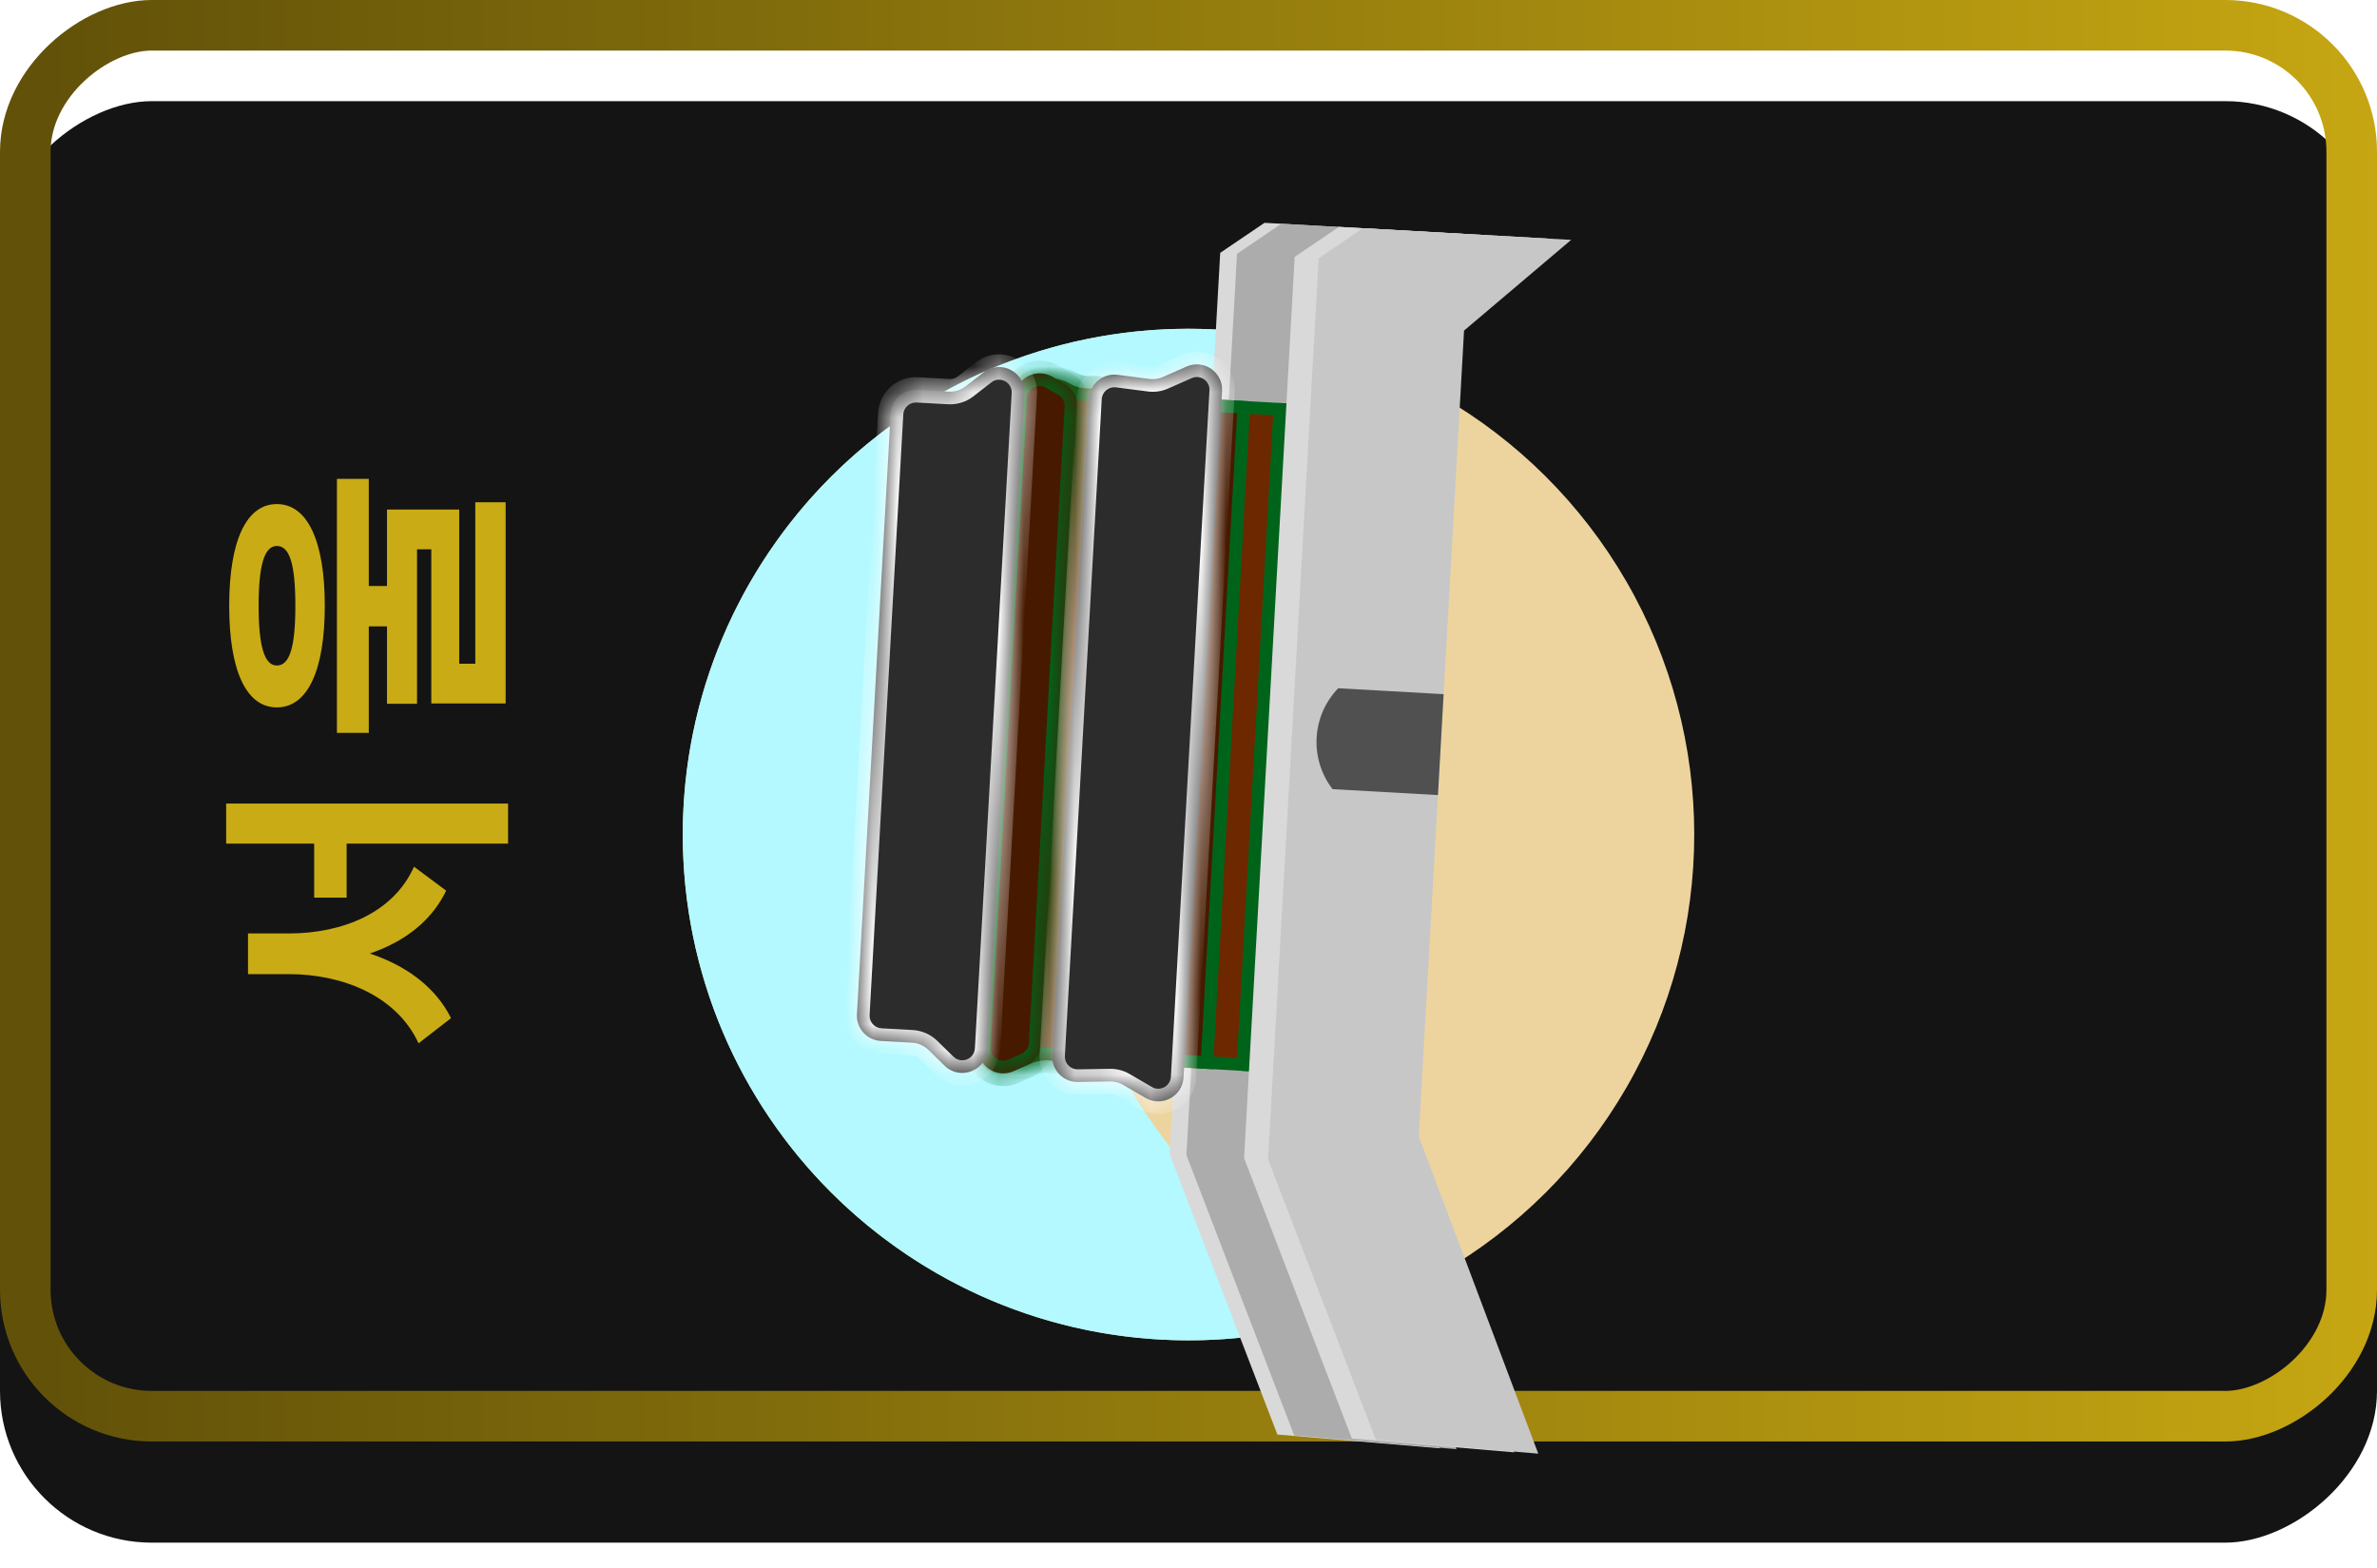 <svg width="94" height="62" viewBox="0 0 94 62" fill="none" xmlns="http://www.w3.org/2000/svg">
<g filter="url(#filter0_i_146_254)">
<rect y="57" width="57" height="94" rx="6" transform="rotate(-90 0 57)" fill="#141414"/>
</g>
<rect x="1" y="56" width="55" height="92" rx="5" transform="rotate(-90 1 56)" stroke="url(#paint0_linear_146_254)" stroke-width="2"/>
<g filter="url(#filter1_i_146_254)">
<circle cx="47" cy="29" r="20" transform="rotate(-90 47 29)" fill="#EDD49E"/>
</g>
<g filter="url(#filter2_di_146_254)">
<path d="M12.424 34.495V31.567H13.708V34.495H12.424ZM9.808 37.519V36.223H11.416C14.212 36.223 16.792 37.171 17.836 39.259L16.552 40.255C15.676 38.359 13.528 37.519 11.416 37.519H9.808ZM9.808 37.183V35.911H11.416C13.528 35.911 15.556 35.107 16.372 33.271L17.644 34.219C16.636 36.307 14.188 37.183 11.416 37.183H9.808ZM8.944 32.359V30.775H20.092V32.359H8.944ZM14.248 23.768V22.172H15.796V23.768H14.248ZM9.064 22.952C9.064 20.42 9.724 18.932 10.948 18.932C12.172 18.932 12.844 20.42 12.844 22.952C12.844 25.496 12.172 26.972 10.948 26.972C9.724 26.972 9.064 25.496 9.064 22.952ZM10.228 22.952C10.228 24.56 10.456 25.316 10.948 25.316C11.464 25.316 11.68 24.56 11.68 22.952C11.68 21.344 11.464 20.588 10.948 20.588C10.456 20.588 10.228 21.344 10.228 22.952ZM13.324 27.98V17.936H14.584V27.98H13.324ZM15.304 26.828V19.148H18.16V25.244H19.144V26.816H17.056V20.72H16.492V26.828H15.304ZM18.796 26.816V18.86H19.996V26.816H18.796Z" fill="#C9AB15"/>
</g>
<g filter="url(#filter3_i_146_254)">
<path fill-rule="evenodd" clip-rule="evenodd" d="M54.5 10.454C52.184 9.516 49.652 9 47 9C35.954 9 27 17.954 27 29C27 40.046 35.954 49 47 49C49.652 49 52.184 48.484 54.5 47.546C47.17 44.579 42 37.393 42 29C42 20.607 47.17 13.421 54.5 10.454Z" fill="#B3F9FF"/>
</g>
<g filter="url(#filter4_d_146_254)">
<mask id="path-6-inside-1_146_254" fill="white">
<path fill-rule="evenodd" clip-rule="evenodd" d="M44.334 25.857L43.752 36.219C43.692 37.293 42.732 38.09 41.666 37.952L41.56 37.938C41.294 37.904 41.024 37.943 40.779 38.05C39.775 38.493 38.658 37.719 38.719 36.623L39.401 24.487L40.083 12.351C40.144 11.256 41.341 10.612 42.289 11.164C42.52 11.298 42.784 11.367 43.052 11.363L43.159 11.361C44.234 11.343 45.099 12.242 45.039 13.317L44.457 23.678L44.334 25.857Z"/>
</mask>
<path fill-rule="evenodd" clip-rule="evenodd" d="M44.334 25.857L43.752 36.219C43.692 37.293 42.732 38.09 41.666 37.952L41.56 37.938C41.294 37.904 41.024 37.943 40.779 38.05C39.775 38.493 38.658 37.719 38.719 36.623L39.401 24.487L40.083 12.351C40.144 11.256 41.341 10.612 42.289 11.164C42.52 11.298 42.784 11.367 43.052 11.363L43.159 11.361C44.234 11.343 45.099 12.242 45.039 13.317L44.457 23.678L44.334 25.857Z" fill="#6D2800"/>
<path d="M44.334 25.857L44.834 25.885L44.334 25.857ZM39.401 24.487L38.902 24.459L39.401 24.487ZM44.457 23.678L43.958 23.65L44.457 23.678ZM43.159 11.361L43.167 11.861L43.159 11.361ZM43.052 11.363L43.06 11.863L43.052 11.363ZM38.719 36.623L38.22 36.595L38.719 36.623ZM43.253 36.191L43.835 25.829L44.834 25.885L44.252 36.247L43.253 36.191ZM41.624 37.442L41.73 37.456L41.601 38.448L41.496 38.434L41.624 37.442ZM39.9 24.515L39.219 36.651L38.22 36.595L38.902 24.459L39.9 24.515ZM38.902 24.459L39.583 12.323L40.582 12.379L39.9 24.515L38.902 24.459ZM43.044 10.863L43.151 10.861L43.167 11.861L43.06 11.863L43.044 10.863ZM45.538 13.345L44.956 23.706L43.958 23.65L44.539 13.289L45.538 13.345ZM44.956 23.706L44.834 25.885L43.835 25.829L43.958 23.65L44.956 23.706ZM43.151 10.861C44.517 10.838 45.614 11.981 45.538 13.345L44.539 13.289C44.584 12.504 43.952 11.848 43.167 11.861L43.151 10.861ZM42.54 10.731C42.693 10.82 42.867 10.866 43.044 10.863L43.06 11.863C42.702 11.868 42.348 11.776 42.038 11.596L42.54 10.731ZM40.98 38.508C39.635 39.101 38.138 38.063 38.22 36.595L39.219 36.651C39.178 37.374 39.915 37.885 40.578 37.593L40.98 38.508ZM41.496 38.434C41.32 38.411 41.142 38.437 40.98 38.508L40.578 37.593C40.906 37.448 41.268 37.396 41.624 37.442L41.496 38.434ZM39.583 12.323C39.666 10.855 41.27 9.992 42.54 10.731L42.038 11.596C41.412 11.232 40.622 11.657 40.582 12.379L39.583 12.323ZM44.252 36.247C44.175 37.611 42.956 38.623 41.601 38.448L41.73 37.456C42.509 37.557 43.209 36.975 43.253 36.191L44.252 36.247Z" fill="#00631A" mask="url(#path-6-inside-1_146_254)"/>
<mask id="path-8-inside-2_146_254" fill="white">
<path fill-rule="evenodd" clip-rule="evenodd" d="M39.394 24.607L38.676 37.388C38.635 38.133 39.395 38.66 40.078 38.359L40.593 38.133C40.937 37.981 41.167 37.649 41.188 37.273L41.82 26.018L41.97 23.356L42.602 12.101C42.623 11.726 42.431 11.37 42.106 11.181L41.62 10.898C40.975 10.523 40.161 10.961 40.119 11.706L39.401 24.487L39.394 24.607Z"/>
</mask>
<path fill-rule="evenodd" clip-rule="evenodd" d="M39.394 24.607L38.676 37.388C38.635 38.133 39.395 38.66 40.078 38.359L40.593 38.133C40.937 37.981 41.167 37.649 41.188 37.273L41.82 26.018L41.97 23.356L42.602 12.101C42.623 11.726 42.431 11.37 42.106 11.181L41.62 10.898C40.975 10.523 40.161 10.961 40.119 11.706L39.401 24.487L39.394 24.607Z" fill="#471A00"/>
<path d="M41.97 23.356L42.469 23.384L41.97 23.356ZM39.401 24.487L39.9 24.515L39.401 24.487ZM41.62 10.898L41.369 11.33L41.62 10.898ZM40.119 11.706L39.62 11.678L40.119 11.706ZM42.602 12.101L43.101 12.129L42.602 12.101ZM42.106 11.181L41.855 11.613L42.106 11.181ZM40.078 38.359L40.279 38.817L40.078 38.359ZM38.177 37.36L38.895 24.579L39.894 24.635L39.176 37.416L38.177 37.36ZM40.794 38.59L40.279 38.817L39.877 37.902L40.391 37.675L40.794 38.59ZM42.319 26.047L41.687 37.301L40.689 37.245L41.321 25.99L42.319 26.047ZM41.321 25.99L41.47 23.328L42.469 23.384L42.319 26.047L41.321 25.99ZM41.47 23.328L42.102 12.073L43.101 12.129L42.469 23.384L41.47 23.328ZM41.855 11.613L41.369 11.33L41.872 10.466L42.358 10.749L41.855 11.613ZM40.618 11.734L39.9 24.515L38.902 24.459L39.62 11.678L40.618 11.734ZM39.9 24.515L39.894 24.635L38.895 24.579L38.902 24.459L39.9 24.515ZM41.369 11.33C41.046 11.142 40.639 11.361 40.618 11.734L39.62 11.678C39.682 10.56 40.904 9.903 41.872 10.466L41.369 11.33ZM40.391 37.675C40.563 37.599 40.678 37.433 40.689 37.245L41.687 37.301C41.656 37.865 41.31 38.363 40.794 38.59L40.391 37.675ZM42.102 12.073C42.113 11.885 42.017 11.707 41.855 11.613L42.358 10.749C42.845 11.032 43.133 11.566 43.101 12.129L42.102 12.073ZM39.176 37.416C39.155 37.789 39.535 38.052 39.877 37.902L40.279 38.817C39.255 39.268 38.114 38.478 38.177 37.36L39.176 37.416Z" fill="#00631A" mask="url(#path-8-inside-2_146_254)"/>
<mask id="path-10-inside-3_146_254" fill="white">
<path fill-rule="evenodd" clip-rule="evenodd" d="M34.489 25.42L33.888 36.106C33.857 36.658 34.279 37.13 34.831 37.161L36.07 37.231C36.312 37.244 36.54 37.345 36.713 37.514L37.355 38.141C37.969 38.741 39.004 38.339 39.053 37.482L39.777 24.574L39.783 24.479L40.508 11.57C40.556 10.713 39.572 10.198 38.895 10.725L38.186 11.277C37.996 11.425 37.758 11.5 37.516 11.486L36.276 11.417C35.725 11.386 35.253 11.807 35.222 12.359L34.622 23.045L34.489 25.42Z"/>
</mask>
<path fill-rule="evenodd" clip-rule="evenodd" d="M34.489 25.42L33.888 36.106C33.857 36.658 34.279 37.13 34.831 37.161L36.07 37.231C36.312 37.244 36.54 37.345 36.713 37.514L37.355 38.141C37.969 38.741 39.004 38.339 39.053 37.482L39.777 24.574L39.783 24.479L40.508 11.57C40.556 10.713 39.572 10.198 38.895 10.725L38.186 11.277C37.996 11.425 37.758 11.5 37.516 11.486L36.276 11.417C35.725 11.386 35.253 11.807 35.222 12.359L34.622 23.045L34.489 25.42Z" fill="#2C2C2C"/>
<path d="M34.489 25.42L34.988 25.448L34.489 25.42ZM39.777 24.574L40.277 24.602L39.777 24.574ZM39.783 24.479L39.283 24.451L39.783 24.479ZM34.622 23.045L34.123 23.017L34.622 23.045ZM40.508 11.57L41.007 11.598L40.508 11.57ZM38.186 11.277L38.494 11.671L38.186 11.277ZM36.713 37.514L36.364 37.871L36.713 37.514ZM34.388 36.135L34.988 25.448L33.989 25.392L33.389 36.078L34.388 36.135ZM36.098 36.731L34.859 36.662L34.803 37.66L36.042 37.73L36.098 36.731ZM37.705 37.783L37.062 37.156L36.364 37.871L37.006 38.499L37.705 37.783ZM39.278 24.546L38.553 37.454L39.552 37.51L40.277 24.602L39.278 24.546ZM40.277 24.602L40.282 24.507L39.283 24.451L39.278 24.546L40.277 24.602ZM40.282 24.507L41.007 11.598L40.008 11.543L39.283 24.451L40.282 24.507ZM38.588 10.331L37.879 10.882L38.494 11.671L39.202 11.12L38.588 10.331ZM37.544 10.987L36.305 10.917L36.248 11.916L37.488 11.985L37.544 10.987ZM34.723 12.331L34.123 23.017L35.121 23.073L35.721 12.387L34.723 12.331ZM34.123 23.017L33.989 25.392L34.988 25.448L35.121 23.073L34.123 23.017ZM36.305 10.917C35.477 10.871 34.769 11.504 34.723 12.331L35.721 12.387C35.737 12.111 35.973 11.9 36.248 11.916L36.305 10.917ZM41.007 11.598C41.079 10.313 39.604 9.54 38.588 10.331L39.202 11.12C39.541 10.856 40.032 11.114 40.008 11.543L41.007 11.598ZM37.006 38.499C37.927 39.399 39.48 38.795 39.552 37.51L38.553 37.454C38.529 37.882 38.012 38.083 37.705 37.783L37.006 38.499ZM37.879 10.882C37.784 10.957 37.665 10.994 37.544 10.987L37.488 11.985C37.85 12.006 38.207 11.894 38.494 11.671L37.879 10.882ZM36.042 37.73C36.163 37.737 36.277 37.787 36.364 37.871L37.062 37.156C36.803 36.903 36.46 36.752 36.098 36.731L36.042 37.73ZM33.389 36.078C33.343 36.906 33.976 37.614 34.803 37.66L34.859 36.662C34.583 36.646 34.372 36.41 34.388 36.135L33.389 36.078Z" fill="white" mask="url(#path-10-inside-3_146_254)"/>
<path fill-rule="evenodd" clip-rule="evenodd" d="M46.252 41.635L50.515 52.724L56.936 53.269L52.212 40.722L54.002 8.86L58.238 5.273L50.006 4.811L48.255 5.997L48.254 5.996L48.254 5.997L46.253 41.621L46.285 41.622L46.252 41.635Z" fill="#D9D9D9"/>
<path fill-rule="evenodd" clip-rule="evenodd" d="M46.917 41.672L51.18 52.761L57.601 53.306L52.877 40.759L54.666 8.897L58.903 5.31L50.671 4.848L48.92 6.034L48.919 6.034L48.919 6.034L46.918 41.658L46.95 41.66L46.917 41.672Z" fill="#ACACAC"/>
<rect x="46.709" y="37.959" width="25.951" height="2.45" transform="rotate(-86.786 46.709 37.959)" fill="#6D2800" stroke="#00631A" stroke-width="0.5"/>
<rect x="45.284" y="37.879" width="25.951" height="2.45" transform="rotate(-86.786 45.284 37.879)" fill="#471A00" stroke="#00631A" stroke-width="0.5"/>
<rect x="49.369" y="38.108" width="25.951" height="2.45" transform="rotate(-86.786 49.369 38.108)" fill="#471A00" stroke="#00631A" stroke-width="0.5"/>
<mask id="path-17-inside-4_146_254" fill="white">
<path fill-rule="evenodd" clip-rule="evenodd" d="M42.277 25.882L41.612 37.728C41.579 38.308 42.046 38.794 42.627 38.784L43.896 38.763C44.078 38.76 44.258 38.807 44.415 38.899L45.302 39.415C45.948 39.791 46.762 39.352 46.804 38.607L47.566 25.036C47.566 25.036 47.566 25.036 47.566 25.036L47.566 25.036C47.566 25.036 47.566 25.036 47.566 25.036C47.566 25.036 47.566 25.036 47.566 25.036L48.328 11.465C48.37 10.719 47.61 10.193 46.926 10.493L45.987 10.907C45.821 10.981 45.637 11.007 45.456 10.984L44.197 10.821C43.621 10.746 43.103 11.176 43.07 11.756L42.405 23.602L42.277 25.882Z"/>
</mask>
<path fill-rule="evenodd" clip-rule="evenodd" d="M42.277 25.882L41.612 37.728C41.579 38.308 42.046 38.794 42.627 38.784L43.896 38.763C44.078 38.76 44.258 38.807 44.415 38.899L45.302 39.415C45.948 39.791 46.762 39.352 46.804 38.607L47.566 25.036C47.566 25.036 47.566 25.036 47.566 25.036L47.566 25.036C47.566 25.036 47.566 25.036 47.566 25.036C47.566 25.036 47.566 25.036 47.566 25.036L48.328 11.465C48.37 10.719 47.61 10.193 46.926 10.493L45.987 10.907C45.821 10.981 45.637 11.007 45.456 10.984L44.197 10.821C43.621 10.746 43.103 11.176 43.07 11.756L42.405 23.602L42.277 25.882Z" fill="#2C2C2C"/>
<path d="M42.277 25.882L41.778 25.854L42.277 25.882ZM42.405 23.602L42.904 23.63L42.405 23.602ZM44.197 10.821L44.261 10.325L44.197 10.821ZM45.987 10.907L46.189 11.365L45.987 10.907ZM45.456 10.984L45.392 11.479L45.456 10.984ZM46.926 10.493L47.128 10.951L46.926 10.493ZM47.566 25.036L47.305 25.462L47.566 25.036ZM43.896 38.763L43.904 39.263L43.896 38.763ZM47.566 25.036L47.827 24.609L47.566 25.036ZM42.111 37.756L42.776 25.91L41.778 25.854L41.112 37.7L42.111 37.756ZM43.888 38.263L42.618 38.284L42.635 39.284L43.904 39.263L43.888 38.263ZM45.554 38.983L44.667 38.467L44.164 39.331L45.051 39.847L45.554 38.983ZM47.067 25.008L46.304 38.579L47.303 38.635L48.065 25.064L47.067 25.008ZM47.305 25.462L47.305 25.462L47.827 24.609L47.827 24.609L47.305 25.462ZM48.065 25.064L48.827 11.493L47.829 11.437L47.067 25.008L48.065 25.064ZM46.725 10.036L45.786 10.45L46.189 11.365L47.128 10.951L46.725 10.036ZM45.52 10.488L44.261 10.325L44.133 11.317L45.392 11.479L45.52 10.488ZM42.571 11.728L41.906 23.574L42.904 23.63L43.569 11.784L42.571 11.728ZM41.906 23.574L41.778 25.854L42.776 25.91L42.904 23.63L41.906 23.574ZM44.261 10.325C43.397 10.213 42.62 10.858 42.571 11.728L43.569 11.784C43.586 11.494 43.845 11.279 44.133 11.317L44.261 10.325ZM45.786 10.45C45.702 10.486 45.611 10.499 45.52 10.488L45.392 11.479C45.663 11.515 45.939 11.475 46.189 11.365L45.786 10.45ZM48.827 11.493C48.89 10.375 47.75 9.585 46.725 10.036L47.128 10.951C47.47 10.801 47.85 11.064 47.829 11.437L48.827 11.493ZM47.76 25.497C47.936 25.423 48.054 25.255 48.065 25.064L47.067 25.008C47.077 24.817 47.196 24.649 47.372 24.575L47.76 25.497ZM48.065 25.064C48.075 24.88 47.984 24.705 47.827 24.609L47.305 25.462C47.148 25.366 47.056 25.192 47.067 25.008L48.065 25.064ZM45.051 39.847C46.019 40.41 47.24 39.753 47.303 38.635L46.304 38.579C46.283 38.951 45.876 39.171 45.554 38.983L45.051 39.847ZM43.904 39.263C43.995 39.262 44.085 39.285 44.164 39.331L44.667 38.467C44.43 38.329 44.161 38.259 43.888 38.263L43.904 39.263ZM47.827 24.609C48.174 24.822 48.135 25.339 47.76 25.497L47.372 24.575C46.996 24.733 46.957 25.25 47.305 25.462L47.827 24.609ZM41.112 37.7C41.064 38.57 41.764 39.299 42.635 39.284L42.618 38.284C42.328 38.289 42.095 38.046 42.111 37.756L41.112 37.7Z" fill="white" mask="url(#path-17-inside-4_146_254)"/>
<path fill-rule="evenodd" clip-rule="evenodd" d="M49.198 41.794L53.46 52.883L59.882 53.428L55.157 40.881L56.947 9.019L61.183 5.432L52.951 4.97L51.2 6.156L51.199 6.156L51.199 6.156L49.199 41.78L49.23 41.782L49.198 41.794Z" fill="#D9D9D9"/>
<path fill-rule="evenodd" clip-rule="evenodd" d="M50.148 41.847L54.41 52.936L60.832 53.481L56.107 40.934L57.897 9.072L62.133 5.485L53.901 5.023L52.15 6.209L52.149 6.209L52.149 6.21L50.148 41.833L50.18 41.835L50.148 41.847Z" fill="#C7C7C7"/>
<path d="M52.697 27.205C51.772 26.003 51.868 24.306 52.921 23.215L57.089 23.449L56.865 27.439L52.697 27.205Z" fill="#505050"/>
</g>
<defs>
<filter id="filter0_i_146_254" x="0" y="0" width="94" height="61" filterUnits="userSpaceOnUse" color-interpolation-filters="sRGB">
<feFlood flood-opacity="0" result="BackgroundImageFix"/>
<feBlend mode="normal" in="SourceGraphic" in2="BackgroundImageFix" result="shape"/>
<feColorMatrix in="SourceAlpha" type="matrix" values="0 0 0 0 0 0 0 0 0 0 0 0 0 0 0 0 0 0 127 0" result="hardAlpha"/>
<feOffset dy="4"/>
<feGaussianBlur stdDeviation="4"/>
<feComposite in2="hardAlpha" operator="arithmetic" k2="-1" k3="1"/>
<feColorMatrix type="matrix" values="0 0 0 0 0 0 0 0 0 0 0 0 0 0 0 0 0 0 1 0"/>
<feBlend mode="normal" in2="shape" result="effect1_innerShadow_146_254"/>
</filter>
<filter id="filter1_i_146_254" x="27" y="9" width="40" height="44" filterUnits="userSpaceOnUse" color-interpolation-filters="sRGB">
<feFlood flood-opacity="0" result="BackgroundImageFix"/>
<feBlend mode="normal" in="SourceGraphic" in2="BackgroundImageFix" result="shape"/>
<feColorMatrix in="SourceAlpha" type="matrix" values="0 0 0 0 0 0 0 0 0 0 0 0 0 0 0 0 0 0 127 0" result="hardAlpha"/>
<feOffset dy="4"/>
<feGaussianBlur stdDeviation="2"/>
<feComposite in2="hardAlpha" operator="arithmetic" k2="-1" k3="1"/>
<feColorMatrix type="matrix" values="0 0 0 0 0 0 0 0 0 0 0 0 0 0 0 0 0 0 0.25 0"/>
<feBlend mode="normal" in2="shape" result="effect1_innerShadow_146_254"/>
</filter>
<filter id="filter2_di_146_254" x="4.944" y="13.936" width="19.148" height="30.319" filterUnits="userSpaceOnUse" color-interpolation-filters="sRGB">
<feFlood flood-opacity="0" result="BackgroundImageFix"/>
<feColorMatrix in="SourceAlpha" type="matrix" values="0 0 0 0 0 0 0 0 0 0 0 0 0 0 0 0 0 0 127 0" result="hardAlpha"/>
<feOffset/>
<feGaussianBlur stdDeviation="2"/>
<feComposite in2="hardAlpha" operator="out"/>
<feColorMatrix type="matrix" values="0 0 0 0 0.753 0 0 0 0 0.576 0 0 0 0 0 0 0 0 0.5 0"/>
<feBlend mode="normal" in2="BackgroundImageFix" result="effect1_dropShadow_146_254"/>
<feBlend mode="normal" in="SourceGraphic" in2="effect1_dropShadow_146_254" result="shape"/>
<feColorMatrix in="SourceAlpha" type="matrix" values="0 0 0 0 0 0 0 0 0 0 0 0 0 0 0 0 0 0 127 0" result="hardAlpha"/>
<feOffset dy="1"/>
<feGaussianBlur stdDeviation="4.5"/>
<feComposite in2="hardAlpha" operator="arithmetic" k2="-1" k3="1"/>
<feColorMatrix type="matrix" values="0 0 0 0 0.753 0 0 0 0 0.576 0 0 0 0 0 0 0 0 0.25 0"/>
<feBlend mode="normal" in2="shape" result="effect2_innerShadow_146_254"/>
</filter>
<filter id="filter3_i_146_254" x="27" y="9" width="27.5" height="44" filterUnits="userSpaceOnUse" color-interpolation-filters="sRGB">
<feFlood flood-opacity="0" result="BackgroundImageFix"/>
<feBlend mode="normal" in="SourceGraphic" in2="BackgroundImageFix" result="shape"/>
<feColorMatrix in="SourceAlpha" type="matrix" values="0 0 0 0 0 0 0 0 0 0 0 0 0 0 0 0 0 0 127 0" result="hardAlpha"/>
<feOffset dy="4"/>
<feGaussianBlur stdDeviation="2"/>
<feComposite in2="hardAlpha" operator="arithmetic" k2="-1" k3="1"/>
<feColorMatrix type="matrix" values="0 0 0 0 0 0 0 0 0 0 0 0 0 0 0 0 0 0 0.25 0"/>
<feBlend mode="normal" in2="shape" result="effect1_innerShadow_146_254"/>
</filter>
<filter id="filter4_d_146_254" x="29.887" y="4.811" width="36.246" height="56.67" filterUnits="userSpaceOnUse" color-interpolation-filters="sRGB">
<feFlood flood-opacity="0" result="BackgroundImageFix"/>
<feColorMatrix in="SourceAlpha" type="matrix" values="0 0 0 0 0 0 0 0 0 0 0 0 0 0 0 0 0 0 127 0" result="hardAlpha"/>
<feOffset dy="4"/>
<feGaussianBlur stdDeviation="2"/>
<feComposite in2="hardAlpha" operator="out"/>
<feColorMatrix type="matrix" values="0 0 0 0 0 0 0 0 0 0 0 0 0 0 0 0 0 0 0.25 0"/>
<feBlend mode="normal" in2="BackgroundImageFix" result="effect1_dropShadow_146_254"/>
<feBlend mode="normal" in="SourceGraphic" in2="effect1_dropShadow_146_254" result="shape"/>
</filter>
<linearGradient id="paint0_linear_146_254" x1="28.5" y1="151" x2="28.5" y2="57" gradientUnits="userSpaceOnUse">
<stop stop-color="#C8A812"/>
<stop offset="1" stop-color="#625209"/>
</linearGradient>
</defs>
</svg>
